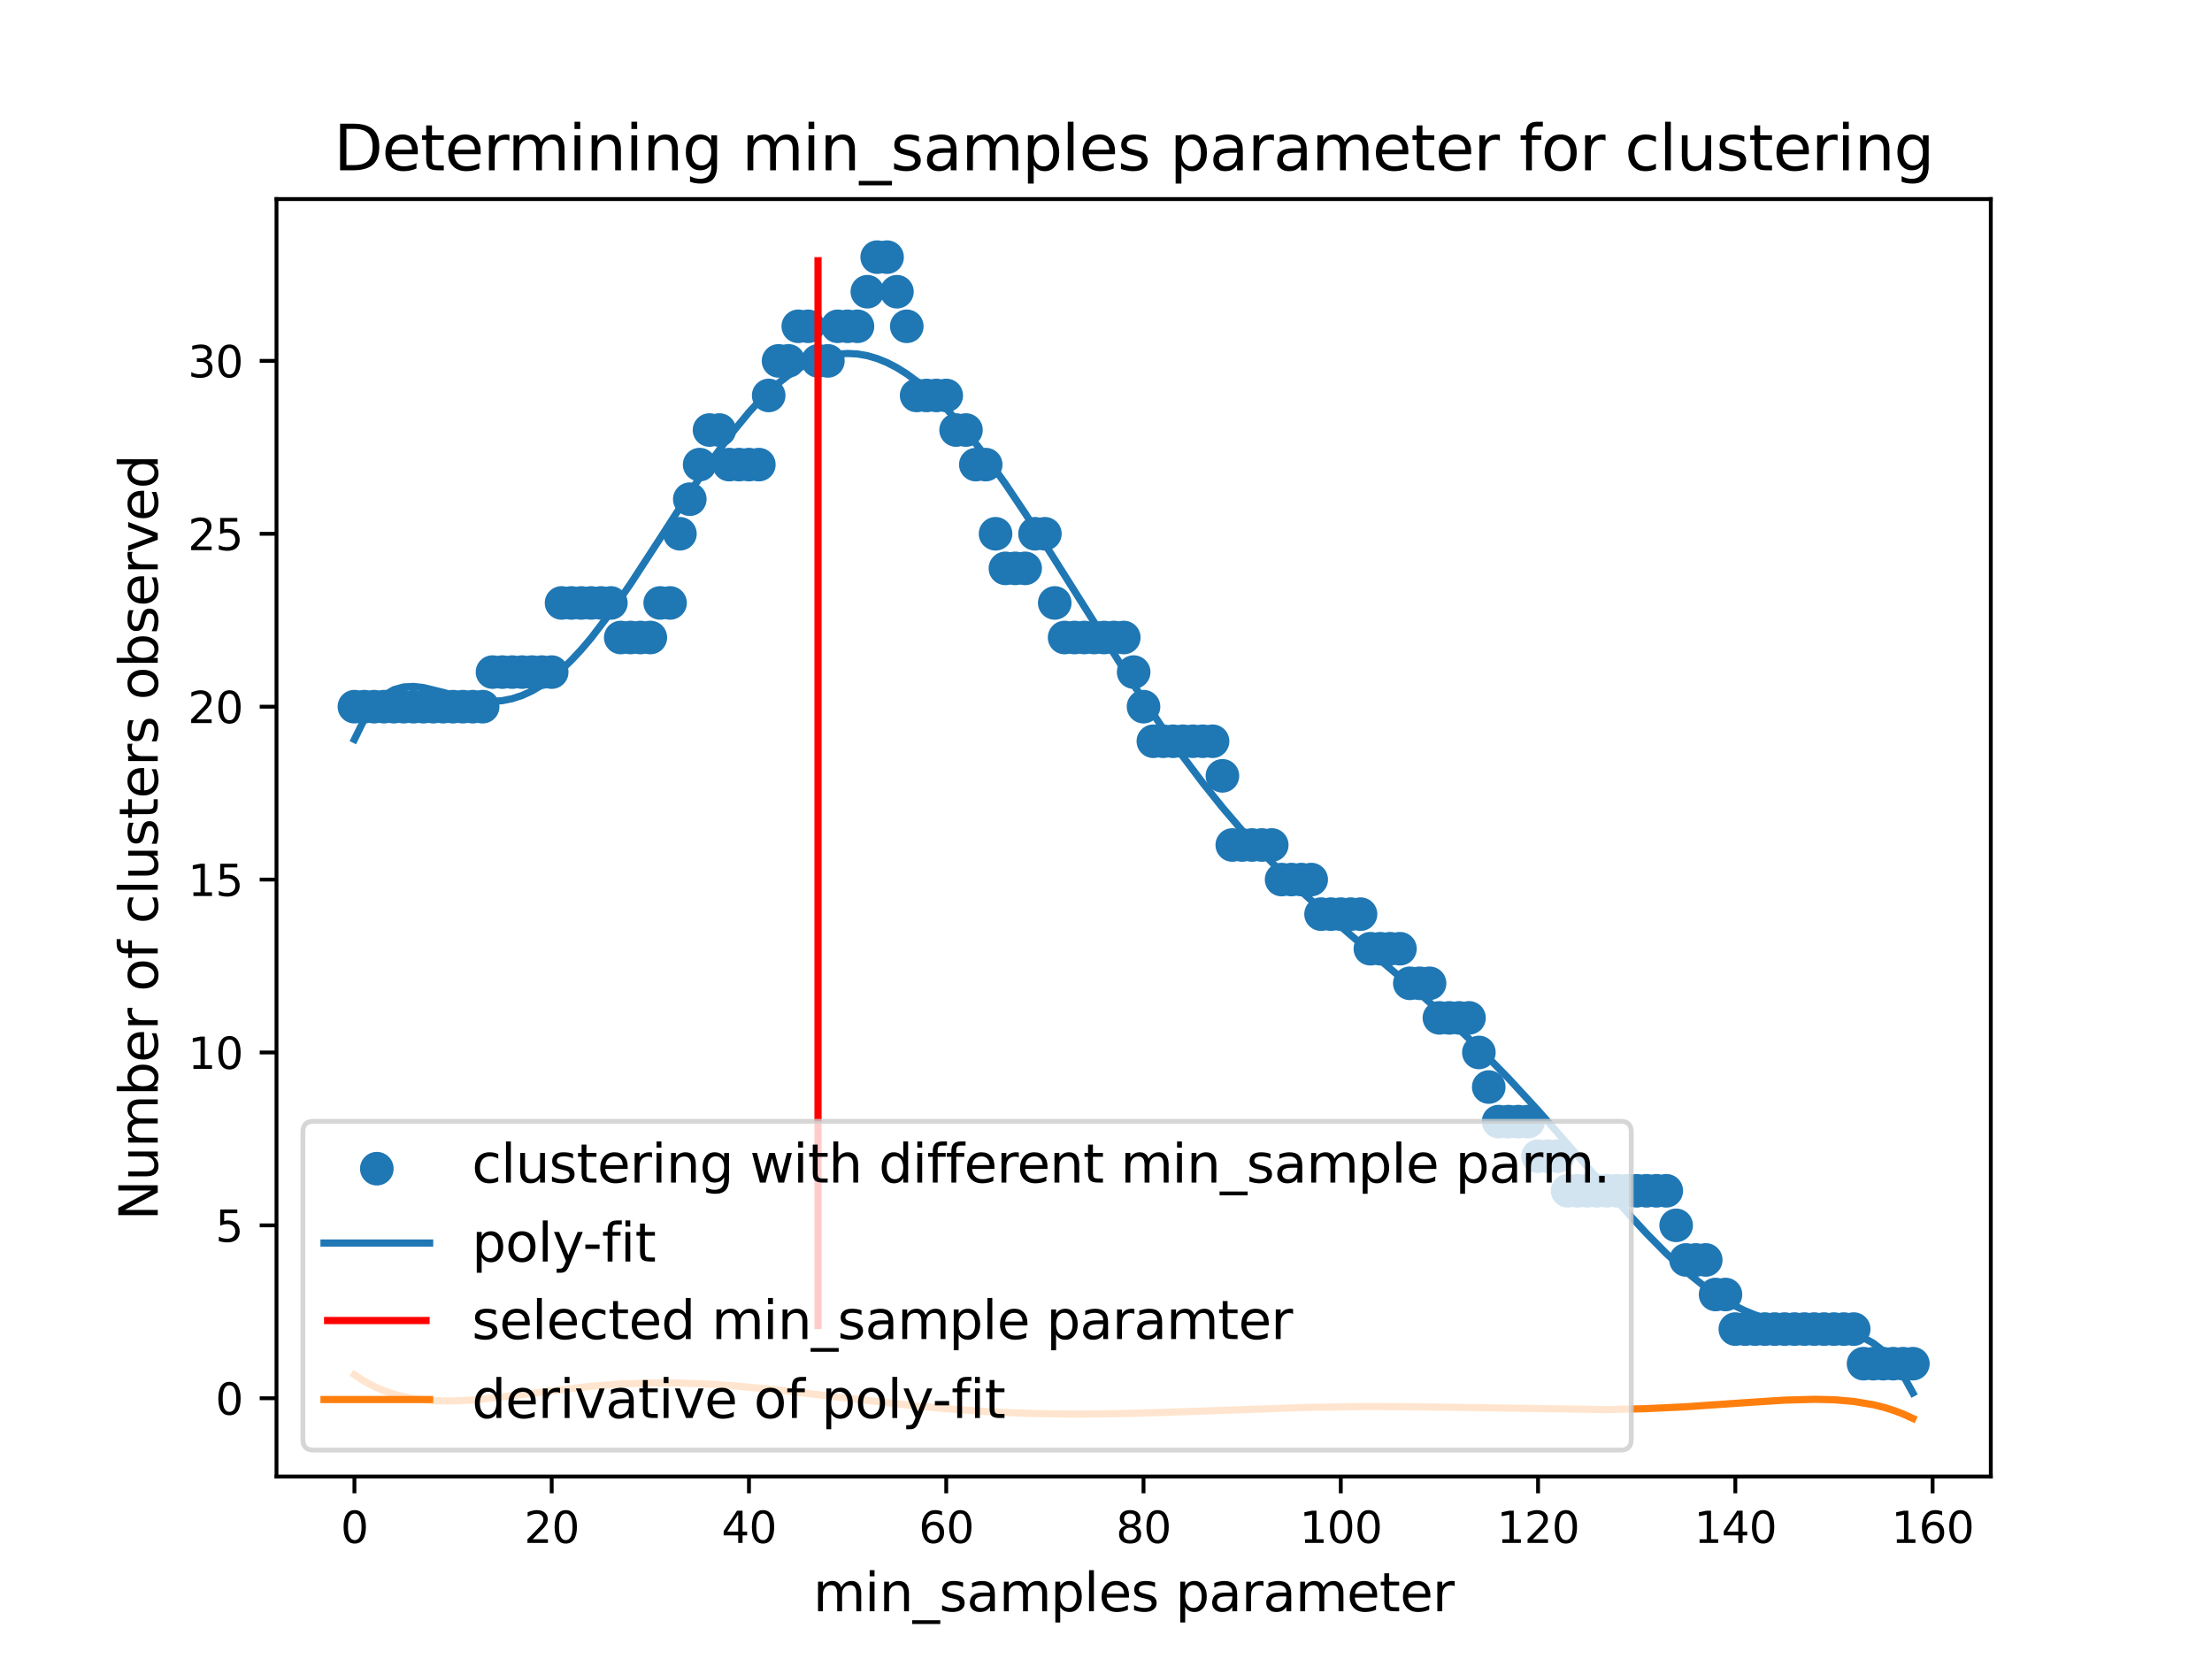 <?xml version="1.0" encoding="utf-8" standalone="no"?>
<!DOCTYPE svg PUBLIC "-//W3C//DTD SVG 1.1//EN"
  "http://www.w3.org/Graphics/SVG/1.1/DTD/svg11.dtd">
<svg xmlns:xlink="http://www.w3.org/1999/xlink" width="460.8pt" height="345.6pt" viewBox="0 0 460.8 345.6" xmlns="http://www.w3.org/2000/svg" version="1.1">
 <defs>
  <style type="text/css">*{stroke-linejoin: round; stroke-linecap: butt}</style>
 </defs>
 <g id="figure_1">
  <g id="patch_1">
   <path d="M 0 345.6 
L 460.8 345.6 
L 460.8 0 
L 0 0 
z
" style="fill: #ffffff"/>
  </g>
  <g id="axes_1">
   <g id="patch_2">
    <path d="M 57.6 307.584 
L 414.72 307.584 
L 414.72 41.472 
L 57.6 41.472 
z
" style="fill: #ffffff"/>
   </g>
   <g id="PathCollection_1">
    <defs>
     <path id="m3ab770775c" d="M 0 3 
C 0.796 3 1.559 2.684 2.121 2.121 
C 2.684 1.559 3 0.796 3 0 
C 3 -0.796 2.684 -1.559 2.121 -2.121 
C 1.559 -2.684 0.796 -3 0 -3 
C -0.796 -3 -1.559 -2.684 -2.121 -2.121 
C -2.684 -1.559 -3 -0.796 -3 0 
C -3 0.796 -2.684 1.559 -2.121 2.121 
C -1.559 2.684 -0.796 3 0 3 
z
" style="stroke: #1f77b4"/>
    </defs>
    <g clip-path="url(#p31ecf0d241)">
     <use xlink:href="#m3ab770775c" x="73.833" y="147.213" style="fill: #1f77b4; stroke: #1f77b4"/>
     <use xlink:href="#m3ab770775c" x="75.888" y="147.213" style="fill: #1f77b4; stroke: #1f77b4"/>
     <use xlink:href="#m3ab770775c" x="77.942" y="147.213" style="fill: #1f77b4; stroke: #1f77b4"/>
     <use xlink:href="#m3ab770775c" x="79.997" y="147.213" style="fill: #1f77b4; stroke: #1f77b4"/>
     <use xlink:href="#m3ab770775c" x="82.052" y="147.213" style="fill: #1f77b4; stroke: #1f77b4"/>
     <use xlink:href="#m3ab770775c" x="84.107" y="147.213" style="fill: #1f77b4; stroke: #1f77b4"/>
     <use xlink:href="#m3ab770775c" x="86.161" y="147.213" style="fill: #1f77b4; stroke: #1f77b4"/>
     <use xlink:href="#m3ab770775c" x="88.216" y="147.213" style="fill: #1f77b4; stroke: #1f77b4"/>
     <use xlink:href="#m3ab770775c" x="90.271" y="147.213" style="fill: #1f77b4; stroke: #1f77b4"/>
     <use xlink:href="#m3ab770775c" x="92.326" y="147.213" style="fill: #1f77b4; stroke: #1f77b4"/>
     <use xlink:href="#m3ab770775c" x="94.38" y="147.213" style="fill: #1f77b4; stroke: #1f77b4"/>
     <use xlink:href="#m3ab770775c" x="96.435" y="147.213" style="fill: #1f77b4; stroke: #1f77b4"/>
     <use xlink:href="#m3ab770775c" x="98.49" y="147.213" style="fill: #1f77b4; stroke: #1f77b4"/>
     <use xlink:href="#m3ab770775c" x="100.545" y="147.213" style="fill: #1f77b4; stroke: #1f77b4"/>
     <use xlink:href="#m3ab770775c" x="102.6" y="140.01" style="fill: #1f77b4; stroke: #1f77b4"/>
     <use xlink:href="#m3ab770775c" x="104.654" y="140.01" style="fill: #1f77b4; stroke: #1f77b4"/>
     <use xlink:href="#m3ab770775c" x="106.709" y="140.01" style="fill: #1f77b4; stroke: #1f77b4"/>
     <use xlink:href="#m3ab770775c" x="108.764" y="140.01" style="fill: #1f77b4; stroke: #1f77b4"/>
     <use xlink:href="#m3ab770775c" x="110.819" y="140.01" style="fill: #1f77b4; stroke: #1f77b4"/>
     <use xlink:href="#m3ab770775c" x="112.873" y="140.01" style="fill: #1f77b4; stroke: #1f77b4"/>
     <use xlink:href="#m3ab770775c" x="114.928" y="140.01" style="fill: #1f77b4; stroke: #1f77b4"/>
     <use xlink:href="#m3ab770775c" x="116.983" y="125.603" style="fill: #1f77b4; stroke: #1f77b4"/>
     <use xlink:href="#m3ab770775c" x="119.038" y="125.603" style="fill: #1f77b4; stroke: #1f77b4"/>
     <use xlink:href="#m3ab770775c" x="121.093" y="125.603" style="fill: #1f77b4; stroke: #1f77b4"/>
     <use xlink:href="#m3ab770775c" x="123.147" y="125.603" style="fill: #1f77b4; stroke: #1f77b4"/>
     <use xlink:href="#m3ab770775c" x="125.202" y="125.603" style="fill: #1f77b4; stroke: #1f77b4"/>
     <use xlink:href="#m3ab770775c" x="127.257" y="125.603" style="fill: #1f77b4; stroke: #1f77b4"/>
     <use xlink:href="#m3ab770775c" x="129.312" y="132.806" style="fill: #1f77b4; stroke: #1f77b4"/>
     <use xlink:href="#m3ab770775c" x="131.366" y="132.806" style="fill: #1f77b4; stroke: #1f77b4"/>
     <use xlink:href="#m3ab770775c" x="133.421" y="132.806" style="fill: #1f77b4; stroke: #1f77b4"/>
     <use xlink:href="#m3ab770775c" x="135.476" y="132.806" style="fill: #1f77b4; stroke: #1f77b4"/>
     <use xlink:href="#m3ab770775c" x="137.531" y="125.603" style="fill: #1f77b4; stroke: #1f77b4"/>
     <use xlink:href="#m3ab770775c" x="139.586" y="125.603" style="fill: #1f77b4; stroke: #1f77b4"/>
     <use xlink:href="#m3ab770775c" x="141.64" y="111.196" style="fill: #1f77b4; stroke: #1f77b4"/>
     <use xlink:href="#m3ab770775c" x="143.695" y="103.992" style="fill: #1f77b4; stroke: #1f77b4"/>
     <use xlink:href="#m3ab770775c" x="145.75" y="96.789" style="fill: #1f77b4; stroke: #1f77b4"/>
     <use xlink:href="#m3ab770775c" x="147.805" y="89.585" style="fill: #1f77b4; stroke: #1f77b4"/>
     <use xlink:href="#m3ab770775c" x="149.859" y="89.585" style="fill: #1f77b4; stroke: #1f77b4"/>
     <use xlink:href="#m3ab770775c" x="151.914" y="96.789" style="fill: #1f77b4; stroke: #1f77b4"/>
     <use xlink:href="#m3ab770775c" x="153.969" y="96.789" style="fill: #1f77b4; stroke: #1f77b4"/>
     <use xlink:href="#m3ab770775c" x="156.024" y="96.789" style="fill: #1f77b4; stroke: #1f77b4"/>
     <use xlink:href="#m3ab770775c" x="158.079" y="96.789" style="fill: #1f77b4; stroke: #1f77b4"/>
     <use xlink:href="#m3ab770775c" x="160.133" y="82.382" style="fill: #1f77b4; stroke: #1f77b4"/>
     <use xlink:href="#m3ab770775c" x="162.188" y="75.178" style="fill: #1f77b4; stroke: #1f77b4"/>
     <use xlink:href="#m3ab770775c" x="164.243" y="75.178" style="fill: #1f77b4; stroke: #1f77b4"/>
     <use xlink:href="#m3ab770775c" x="166.298" y="67.975" style="fill: #1f77b4; stroke: #1f77b4"/>
     <use xlink:href="#m3ab770775c" x="168.352" y="67.975" style="fill: #1f77b4; stroke: #1f77b4"/>
     <use xlink:href="#m3ab770775c" x="170.407" y="75.178" style="fill: #1f77b4; stroke: #1f77b4"/>
     <use xlink:href="#m3ab770775c" x="172.462" y="75.178" style="fill: #1f77b4; stroke: #1f77b4"/>
     <use xlink:href="#m3ab770775c" x="174.517" y="67.975" style="fill: #1f77b4; stroke: #1f77b4"/>
     <use xlink:href="#m3ab770775c" x="176.572" y="67.975" style="fill: #1f77b4; stroke: #1f77b4"/>
     <use xlink:href="#m3ab770775c" x="178.626" y="67.975" style="fill: #1f77b4; stroke: #1f77b4"/>
     <use xlink:href="#m3ab770775c" x="180.681" y="60.771" style="fill: #1f77b4; stroke: #1f77b4"/>
     <use xlink:href="#m3ab770775c" x="182.736" y="53.568" style="fill: #1f77b4; stroke: #1f77b4"/>
     <use xlink:href="#m3ab770775c" x="184.791" y="53.568" style="fill: #1f77b4; stroke: #1f77b4"/>
     <use xlink:href="#m3ab770775c" x="186.845" y="60.771" style="fill: #1f77b4; stroke: #1f77b4"/>
     <use xlink:href="#m3ab770775c" x="188.9" y="67.975" style="fill: #1f77b4; stroke: #1f77b4"/>
     <use xlink:href="#m3ab770775c" x="190.955" y="82.382" style="fill: #1f77b4; stroke: #1f77b4"/>
     <use xlink:href="#m3ab770775c" x="193.01" y="82.382" style="fill: #1f77b4; stroke: #1f77b4"/>
     <use xlink:href="#m3ab770775c" x="195.064" y="82.382" style="fill: #1f77b4; stroke: #1f77b4"/>
     <use xlink:href="#m3ab770775c" x="197.119" y="82.382" style="fill: #1f77b4; stroke: #1f77b4"/>
     <use xlink:href="#m3ab770775c" x="199.174" y="89.585" style="fill: #1f77b4; stroke: #1f77b4"/>
     <use xlink:href="#m3ab770775c" x="201.229" y="89.585" style="fill: #1f77b4; stroke: #1f77b4"/>
     <use xlink:href="#m3ab770775c" x="203.284" y="96.789" style="fill: #1f77b4; stroke: #1f77b4"/>
     <use xlink:href="#m3ab770775c" x="205.338" y="96.789" style="fill: #1f77b4; stroke: #1f77b4"/>
     <use xlink:href="#m3ab770775c" x="207.393" y="111.196" style="fill: #1f77b4; stroke: #1f77b4"/>
     <use xlink:href="#m3ab770775c" x="209.448" y="118.399" style="fill: #1f77b4; stroke: #1f77b4"/>
     <use xlink:href="#m3ab770775c" x="211.503" y="118.399" style="fill: #1f77b4; stroke: #1f77b4"/>
     <use xlink:href="#m3ab770775c" x="213.557" y="118.399" style="fill: #1f77b4; stroke: #1f77b4"/>
     <use xlink:href="#m3ab770775c" x="215.612" y="111.196" style="fill: #1f77b4; stroke: #1f77b4"/>
     <use xlink:href="#m3ab770775c" x="217.667" y="111.196" style="fill: #1f77b4; stroke: #1f77b4"/>
     <use xlink:href="#m3ab770775c" x="219.722" y="125.603" style="fill: #1f77b4; stroke: #1f77b4"/>
     <use xlink:href="#m3ab770775c" x="221.777" y="132.806" style="fill: #1f77b4; stroke: #1f77b4"/>
     <use xlink:href="#m3ab770775c" x="223.831" y="132.806" style="fill: #1f77b4; stroke: #1f77b4"/>
     <use xlink:href="#m3ab770775c" x="225.886" y="132.806" style="fill: #1f77b4; stroke: #1f77b4"/>
     <use xlink:href="#m3ab770775c" x="227.941" y="132.806" style="fill: #1f77b4; stroke: #1f77b4"/>
     <use xlink:href="#m3ab770775c" x="229.996" y="132.806" style="fill: #1f77b4; stroke: #1f77b4"/>
     <use xlink:href="#m3ab770775c" x="232.05" y="132.806" style="fill: #1f77b4; stroke: #1f77b4"/>
     <use xlink:href="#m3ab770775c" x="234.105" y="132.806" style="fill: #1f77b4; stroke: #1f77b4"/>
     <use xlink:href="#m3ab770775c" x="236.16" y="140.01" style="fill: #1f77b4; stroke: #1f77b4"/>
     <use xlink:href="#m3ab770775c" x="238.215" y="147.213" style="fill: #1f77b4; stroke: #1f77b4"/>
     <use xlink:href="#m3ab770775c" x="240.27" y="154.417" style="fill: #1f77b4; stroke: #1f77b4"/>
     <use xlink:href="#m3ab770775c" x="242.324" y="154.417" style="fill: #1f77b4; stroke: #1f77b4"/>
     <use xlink:href="#m3ab770775c" x="244.379" y="154.417" style="fill: #1f77b4; stroke: #1f77b4"/>
     <use xlink:href="#m3ab770775c" x="246.434" y="154.417" style="fill: #1f77b4; stroke: #1f77b4"/>
     <use xlink:href="#m3ab770775c" x="248.489" y="154.417" style="fill: #1f77b4; stroke: #1f77b4"/>
     <use xlink:href="#m3ab770775c" x="250.543" y="154.417" style="fill: #1f77b4; stroke: #1f77b4"/>
     <use xlink:href="#m3ab770775c" x="252.598" y="154.417" style="fill: #1f77b4; stroke: #1f77b4"/>
     <use xlink:href="#m3ab770775c" x="254.653" y="161.62" style="fill: #1f77b4; stroke: #1f77b4"/>
     <use xlink:href="#m3ab770775c" x="256.708" y="176.027" style="fill: #1f77b4; stroke: #1f77b4"/>
     <use xlink:href="#m3ab770775c" x="258.763" y="176.027" style="fill: #1f77b4; stroke: #1f77b4"/>
     <use xlink:href="#m3ab770775c" x="260.817" y="176.027" style="fill: #1f77b4; stroke: #1f77b4"/>
     <use xlink:href="#m3ab770775c" x="262.872" y="176.027" style="fill: #1f77b4; stroke: #1f77b4"/>
     <use xlink:href="#m3ab770775c" x="264.927" y="176.027" style="fill: #1f77b4; stroke: #1f77b4"/>
     <use xlink:href="#m3ab770775c" x="266.982" y="183.23" style="fill: #1f77b4; stroke: #1f77b4"/>
     <use xlink:href="#m3ab770775c" x="269.036" y="183.23" style="fill: #1f77b4; stroke: #1f77b4"/>
     <use xlink:href="#m3ab770775c" x="271.091" y="183.23" style="fill: #1f77b4; stroke: #1f77b4"/>
     <use xlink:href="#m3ab770775c" x="273.146" y="183.23" style="fill: #1f77b4; stroke: #1f77b4"/>
     <use xlink:href="#m3ab770775c" x="275.201" y="190.434" style="fill: #1f77b4; stroke: #1f77b4"/>
     <use xlink:href="#m3ab770775c" x="277.256" y="190.434" style="fill: #1f77b4; stroke: #1f77b4"/>
     <use xlink:href="#m3ab770775c" x="279.31" y="190.434" style="fill: #1f77b4; stroke: #1f77b4"/>
     <use xlink:href="#m3ab770775c" x="281.365" y="190.434" style="fill: #1f77b4; stroke: #1f77b4"/>
     <use xlink:href="#m3ab770775c" x="283.42" y="190.434" style="fill: #1f77b4; stroke: #1f77b4"/>
     <use xlink:href="#m3ab770775c" x="285.475" y="197.637" style="fill: #1f77b4; stroke: #1f77b4"/>
     <use xlink:href="#m3ab770775c" x="287.529" y="197.637" style="fill: #1f77b4; stroke: #1f77b4"/>
     <use xlink:href="#m3ab770775c" x="289.584" y="197.637" style="fill: #1f77b4; stroke: #1f77b4"/>
     <use xlink:href="#m3ab770775c" x="291.639" y="197.637" style="fill: #1f77b4; stroke: #1f77b4"/>
     <use xlink:href="#m3ab770775c" x="293.694" y="204.841" style="fill: #1f77b4; stroke: #1f77b4"/>
     <use xlink:href="#m3ab770775c" x="295.748" y="204.841" style="fill: #1f77b4; stroke: #1f77b4"/>
     <use xlink:href="#m3ab770775c" x="297.803" y="204.841" style="fill: #1f77b4; stroke: #1f77b4"/>
     <use xlink:href="#m3ab770775c" x="299.858" y="212.044" style="fill: #1f77b4; stroke: #1f77b4"/>
     <use xlink:href="#m3ab770775c" x="301.913" y="212.044" style="fill: #1f77b4; stroke: #1f77b4"/>
     <use xlink:href="#m3ab770775c" x="303.968" y="212.044" style="fill: #1f77b4; stroke: #1f77b4"/>
     <use xlink:href="#m3ab770775c" x="306.022" y="212.044" style="fill: #1f77b4; stroke: #1f77b4"/>
     <use xlink:href="#m3ab770775c" x="308.077" y="219.248" style="fill: #1f77b4; stroke: #1f77b4"/>
     <use xlink:href="#m3ab770775c" x="310.132" y="226.451" style="fill: #1f77b4; stroke: #1f77b4"/>
     <use xlink:href="#m3ab770775c" x="312.187" y="233.655" style="fill: #1f77b4; stroke: #1f77b4"/>
     <use xlink:href="#m3ab770775c" x="314.241" y="233.655" style="fill: #1f77b4; stroke: #1f77b4"/>
     <use xlink:href="#m3ab770775c" x="316.296" y="233.655" style="fill: #1f77b4; stroke: #1f77b4"/>
     <use xlink:href="#m3ab770775c" x="318.351" y="233.655" style="fill: #1f77b4; stroke: #1f77b4"/>
     <use xlink:href="#m3ab770775c" x="320.406" y="240.858" style="fill: #1f77b4; stroke: #1f77b4"/>
     <use xlink:href="#m3ab770775c" x="322.461" y="240.858" style="fill: #1f77b4; stroke: #1f77b4"/>
     <use xlink:href="#m3ab770775c" x="324.515" y="240.858" style="fill: #1f77b4; stroke: #1f77b4"/>
     <use xlink:href="#m3ab770775c" x="326.57" y="248.062" style="fill: #1f77b4; stroke: #1f77b4"/>
     <use xlink:href="#m3ab770775c" x="328.625" y="248.062" style="fill: #1f77b4; stroke: #1f77b4"/>
     <use xlink:href="#m3ab770775c" x="330.68" y="248.062" style="fill: #1f77b4; stroke: #1f77b4"/>
     <use xlink:href="#m3ab770775c" x="332.734" y="248.062" style="fill: #1f77b4; stroke: #1f77b4"/>
     <use xlink:href="#m3ab770775c" x="334.789" y="248.062" style="fill: #1f77b4; stroke: #1f77b4"/>
     <use xlink:href="#m3ab770775c" x="336.844" y="248.062" style="fill: #1f77b4; stroke: #1f77b4"/>
     <use xlink:href="#m3ab770775c" x="338.899" y="248.062" style="fill: #1f77b4; stroke: #1f77b4"/>
     <use xlink:href="#m3ab770775c" x="340.954" y="248.062" style="fill: #1f77b4; stroke: #1f77b4"/>
     <use xlink:href="#m3ab770775c" x="343.008" y="248.062" style="fill: #1f77b4; stroke: #1f77b4"/>
     <use xlink:href="#m3ab770775c" x="345.063" y="248.062" style="fill: #1f77b4; stroke: #1f77b4"/>
     <use xlink:href="#m3ab770775c" x="347.118" y="248.062" style="fill: #1f77b4; stroke: #1f77b4"/>
     <use xlink:href="#m3ab770775c" x="349.173" y="255.265" style="fill: #1f77b4; stroke: #1f77b4"/>
     <use xlink:href="#m3ab770775c" x="351.227" y="262.469" style="fill: #1f77b4; stroke: #1f77b4"/>
     <use xlink:href="#m3ab770775c" x="353.282" y="262.469" style="fill: #1f77b4; stroke: #1f77b4"/>
     <use xlink:href="#m3ab770775c" x="355.337" y="262.469" style="fill: #1f77b4; stroke: #1f77b4"/>
     <use xlink:href="#m3ab770775c" x="357.392" y="269.672" style="fill: #1f77b4; stroke: #1f77b4"/>
     <use xlink:href="#m3ab770775c" x="359.447" y="269.672" style="fill: #1f77b4; stroke: #1f77b4"/>
     <use xlink:href="#m3ab770775c" x="361.501" y="276.875" style="fill: #1f77b4; stroke: #1f77b4"/>
     <use xlink:href="#m3ab770775c" x="363.556" y="276.875" style="fill: #1f77b4; stroke: #1f77b4"/>
     <use xlink:href="#m3ab770775c" x="365.611" y="276.875" style="fill: #1f77b4; stroke: #1f77b4"/>
     <use xlink:href="#m3ab770775c" x="367.666" y="276.875" style="fill: #1f77b4; stroke: #1f77b4"/>
     <use xlink:href="#m3ab770775c" x="369.72" y="276.875" style="fill: #1f77b4; stroke: #1f77b4"/>
     <use xlink:href="#m3ab770775c" x="371.775" y="276.875" style="fill: #1f77b4; stroke: #1f77b4"/>
     <use xlink:href="#m3ab770775c" x="373.83" y="276.875" style="fill: #1f77b4; stroke: #1f77b4"/>
     <use xlink:href="#m3ab770775c" x="375.885" y="276.875" style="fill: #1f77b4; stroke: #1f77b4"/>
     <use xlink:href="#m3ab770775c" x="377.94" y="276.875" style="fill: #1f77b4; stroke: #1f77b4"/>
     <use xlink:href="#m3ab770775c" x="379.994" y="276.875" style="fill: #1f77b4; stroke: #1f77b4"/>
     <use xlink:href="#m3ab770775c" x="382.049" y="276.875" style="fill: #1f77b4; stroke: #1f77b4"/>
     <use xlink:href="#m3ab770775c" x="384.104" y="276.875" style="fill: #1f77b4; stroke: #1f77b4"/>
     <use xlink:href="#m3ab770775c" x="386.159" y="276.875" style="fill: #1f77b4; stroke: #1f77b4"/>
     <use xlink:href="#m3ab770775c" x="388.213" y="284.079" style="fill: #1f77b4; stroke: #1f77b4"/>
     <use xlink:href="#m3ab770775c" x="390.268" y="284.079" style="fill: #1f77b4; stroke: #1f77b4"/>
     <use xlink:href="#m3ab770775c" x="392.323" y="284.079" style="fill: #1f77b4; stroke: #1f77b4"/>
     <use xlink:href="#m3ab770775c" x="394.378" y="284.079" style="fill: #1f77b4; stroke: #1f77b4"/>
     <use xlink:href="#m3ab770775c" x="396.432" y="284.079" style="fill: #1f77b4; stroke: #1f77b4"/>
     <use xlink:href="#m3ab770775c" x="398.487" y="284.079" style="fill: #1f77b4; stroke: #1f77b4"/>
    </g>
   </g>
   <g id="matplotlib.axis_1">
    <g id="xtick_1">
     <g id="line2d_1">
      <defs>
       <path id="m711e2a5712" d="M 0 0 
L 0 3.5 
" style="stroke: #000000; stroke-width: 0.8"/>
      </defs>
      <g>
       <use xlink:href="#m711e2a5712" x="73.833" y="307.584" style="stroke: #000000; stroke-width: 0.8"/>
      </g>
     </g>
     <g id="text_1">
      <!-- 0 -->
      <g transform="translate(70.97 321.423)scale(0.09 -0.09)">
       <defs>
        <path id="DejaVuSans-30" d="M 2034 4250 
Q 1547 4250 1301 3770 
Q 1056 3291 1056 2328 
Q 1056 1369 1301 889 
Q 1547 409 2034 409 
Q 2525 409 2770 889 
Q 3016 1369 3016 2328 
Q 3016 3291 2770 3770 
Q 2525 4250 2034 4250 
z
M 2034 4750 
Q 2819 4750 3233 4129 
Q 3647 3509 3647 2328 
Q 3647 1150 3233 529 
Q 2819 -91 2034 -91 
Q 1250 -91 836 529 
Q 422 1150 422 2328 
Q 422 3509 836 4129 
Q 1250 4750 2034 4750 
z
" transform="scale(0.016)"/>
       </defs>
       <use xlink:href="#DejaVuSans-30"/>
      </g>
     </g>
    </g>
    <g id="xtick_2">
     <g id="line2d_2">
      <g>
       <use xlink:href="#m711e2a5712" x="114.928" y="307.584" style="stroke: #000000; stroke-width: 0.8"/>
      </g>
     </g>
     <g id="text_2">
      <!-- 20 -->
      <g transform="translate(109.202 321.423)scale(0.09 -0.09)">
       <defs>
        <path id="DejaVuSans-32" d="M 1228 531 
L 3431 531 
L 3431 0 
L 469 0 
L 469 531 
Q 828 903 1448 1529 
Q 2069 2156 2228 2338 
Q 2531 2678 2651 2914 
Q 2772 3150 2772 3378 
Q 2772 3750 2511 3984 
Q 2250 4219 1831 4219 
Q 1534 4219 1204 4116 
Q 875 4013 500 3803 
L 500 4441 
Q 881 4594 1212 4672 
Q 1544 4750 1819 4750 
Q 2544 4750 2975 4387 
Q 3406 4025 3406 3419 
Q 3406 3131 3298 2873 
Q 3191 2616 2906 2266 
Q 2828 2175 2409 1742 
Q 1991 1309 1228 531 
z
" transform="scale(0.016)"/>
       </defs>
       <use xlink:href="#DejaVuSans-32"/>
       <use xlink:href="#DejaVuSans-30" x="63.623"/>
      </g>
     </g>
    </g>
    <g id="xtick_3">
     <g id="line2d_3">
      <g>
       <use xlink:href="#m711e2a5712" x="156.024" y="307.584" style="stroke: #000000; stroke-width: 0.8"/>
      </g>
     </g>
     <g id="text_3">
      <!-- 40 -->
      <g transform="translate(150.298 321.423)scale(0.09 -0.09)">
       <defs>
        <path id="DejaVuSans-34" d="M 2419 4116 
L 825 1625 
L 2419 1625 
L 2419 4116 
z
M 2253 4666 
L 3047 4666 
L 3047 1625 
L 3713 1625 
L 3713 1100 
L 3047 1100 
L 3047 0 
L 2419 0 
L 2419 1100 
L 313 1100 
L 313 1709 
L 2253 4666 
z
" transform="scale(0.016)"/>
       </defs>
       <use xlink:href="#DejaVuSans-34"/>
       <use xlink:href="#DejaVuSans-30" x="63.623"/>
      </g>
     </g>
    </g>
    <g id="xtick_4">
     <g id="line2d_4">
      <g>
       <use xlink:href="#m711e2a5712" x="197.119" y="307.584" style="stroke: #000000; stroke-width: 0.8"/>
      </g>
     </g>
     <g id="text_4">
      <!-- 60 -->
      <g transform="translate(191.393 321.423)scale(0.09 -0.09)">
       <defs>
        <path id="DejaVuSans-36" d="M 2113 2584 
Q 1688 2584 1439 2293 
Q 1191 2003 1191 1497 
Q 1191 994 1439 701 
Q 1688 409 2113 409 
Q 2538 409 2786 701 
Q 3034 994 3034 1497 
Q 3034 2003 2786 2293 
Q 2538 2584 2113 2584 
z
M 3366 4563 
L 3366 3988 
Q 3128 4100 2886 4159 
Q 2644 4219 2406 4219 
Q 1781 4219 1451 3797 
Q 1122 3375 1075 2522 
Q 1259 2794 1537 2939 
Q 1816 3084 2150 3084 
Q 2853 3084 3261 2657 
Q 3669 2231 3669 1497 
Q 3669 778 3244 343 
Q 2819 -91 2113 -91 
Q 1303 -91 875 529 
Q 447 1150 447 2328 
Q 447 3434 972 4092 
Q 1497 4750 2381 4750 
Q 2619 4750 2861 4703 
Q 3103 4656 3366 4563 
z
" transform="scale(0.016)"/>
       </defs>
       <use xlink:href="#DejaVuSans-36"/>
       <use xlink:href="#DejaVuSans-30" x="63.623"/>
      </g>
     </g>
    </g>
    <g id="xtick_5">
     <g id="line2d_5">
      <g>
       <use xlink:href="#m711e2a5712" x="238.215" y="307.584" style="stroke: #000000; stroke-width: 0.8"/>
      </g>
     </g>
     <g id="text_5">
      <!-- 80 -->
      <g transform="translate(232.489 321.423)scale(0.09 -0.09)">
       <defs>
        <path id="DejaVuSans-38" d="M 2034 2216 
Q 1584 2216 1326 1975 
Q 1069 1734 1069 1313 
Q 1069 891 1326 650 
Q 1584 409 2034 409 
Q 2484 409 2743 651 
Q 3003 894 3003 1313 
Q 3003 1734 2745 1975 
Q 2488 2216 2034 2216 
z
M 1403 2484 
Q 997 2584 770 2862 
Q 544 3141 544 3541 
Q 544 4100 942 4425 
Q 1341 4750 2034 4750 
Q 2731 4750 3128 4425 
Q 3525 4100 3525 3541 
Q 3525 3141 3298 2862 
Q 3072 2584 2669 2484 
Q 3125 2378 3379 2068 
Q 3634 1759 3634 1313 
Q 3634 634 3220 271 
Q 2806 -91 2034 -91 
Q 1263 -91 848 271 
Q 434 634 434 1313 
Q 434 1759 690 2068 
Q 947 2378 1403 2484 
z
M 1172 3481 
Q 1172 3119 1398 2916 
Q 1625 2713 2034 2713 
Q 2441 2713 2670 2916 
Q 2900 3119 2900 3481 
Q 2900 3844 2670 4047 
Q 2441 4250 2034 4250 
Q 1625 4250 1398 4047 
Q 1172 3844 1172 3481 
z
" transform="scale(0.016)"/>
       </defs>
       <use xlink:href="#DejaVuSans-38"/>
       <use xlink:href="#DejaVuSans-30" x="63.623"/>
      </g>
     </g>
    </g>
    <g id="xtick_6">
     <g id="line2d_6">
      <g>
       <use xlink:href="#m711e2a5712" x="279.31" y="307.584" style="stroke: #000000; stroke-width: 0.8"/>
      </g>
     </g>
     <g id="text_6">
      <!-- 100 -->
      <g transform="translate(270.721 321.423)scale(0.09 -0.09)">
       <defs>
        <path id="DejaVuSans-31" d="M 794 531 
L 1825 531 
L 1825 4091 
L 703 3866 
L 703 4441 
L 1819 4666 
L 2450 4666 
L 2450 531 
L 3481 531 
L 3481 0 
L 794 0 
L 794 531 
z
" transform="scale(0.016)"/>
       </defs>
       <use xlink:href="#DejaVuSans-31"/>
       <use xlink:href="#DejaVuSans-30" x="63.623"/>
       <use xlink:href="#DejaVuSans-30" x="127.246"/>
      </g>
     </g>
    </g>
    <g id="xtick_7">
     <g id="line2d_7">
      <g>
       <use xlink:href="#m711e2a5712" x="320.406" y="307.584" style="stroke: #000000; stroke-width: 0.8"/>
      </g>
     </g>
     <g id="text_7">
      <!-- 120 -->
      <g transform="translate(311.816 321.423)scale(0.09 -0.09)">
       <use xlink:href="#DejaVuSans-31"/>
       <use xlink:href="#DejaVuSans-32" x="63.623"/>
       <use xlink:href="#DejaVuSans-30" x="127.246"/>
      </g>
     </g>
    </g>
    <g id="xtick_8">
     <g id="line2d_8">
      <g>
       <use xlink:href="#m711e2a5712" x="361.501" y="307.584" style="stroke: #000000; stroke-width: 0.8"/>
      </g>
     </g>
     <g id="text_8">
      <!-- 140 -->
      <g transform="translate(352.912 321.423)scale(0.09 -0.09)">
       <use xlink:href="#DejaVuSans-31"/>
       <use xlink:href="#DejaVuSans-34" x="63.623"/>
       <use xlink:href="#DejaVuSans-30" x="127.246"/>
      </g>
     </g>
    </g>
    <g id="xtick_9">
     <g id="line2d_9">
      <g>
       <use xlink:href="#m711e2a5712" x="402.597" y="307.584" style="stroke: #000000; stroke-width: 0.8"/>
      </g>
     </g>
     <g id="text_9">
      <!-- 160 -->
      <g transform="translate(394.007 321.423)scale(0.09 -0.09)">
       <use xlink:href="#DejaVuSans-31"/>
       <use xlink:href="#DejaVuSans-36" x="63.623"/>
       <use xlink:href="#DejaVuSans-30" x="127.246"/>
      </g>
     </g>
    </g>
    <g id="text_10">
     <!-- min_samples parameter -->
     <g transform="translate(169.393 335.653)scale(0.11 -0.11)">
      <defs>
       <path id="DejaVuSans-6d" d="M 3328 2828 
Q 3544 3216 3844 3400 
Q 4144 3584 4550 3584 
Q 5097 3584 5394 3201 
Q 5691 2819 5691 2113 
L 5691 0 
L 5113 0 
L 5113 2094 
Q 5113 2597 4934 2840 
Q 4756 3084 4391 3084 
Q 3944 3084 3684 2787 
Q 3425 2491 3425 1978 
L 3425 0 
L 2847 0 
L 2847 2094 
Q 2847 2600 2669 2842 
Q 2491 3084 2119 3084 
Q 1678 3084 1418 2786 
Q 1159 2488 1159 1978 
L 1159 0 
L 581 0 
L 581 3500 
L 1159 3500 
L 1159 2956 
Q 1356 3278 1631 3431 
Q 1906 3584 2284 3584 
Q 2666 3584 2933 3390 
Q 3200 3197 3328 2828 
z
" transform="scale(0.016)"/>
       <path id="DejaVuSans-69" d="M 603 3500 
L 1178 3500 
L 1178 0 
L 603 0 
L 603 3500 
z
M 603 4863 
L 1178 4863 
L 1178 4134 
L 603 4134 
L 603 4863 
z
" transform="scale(0.016)"/>
       <path id="DejaVuSans-6e" d="M 3513 2113 
L 3513 0 
L 2938 0 
L 2938 2094 
Q 2938 2591 2744 2837 
Q 2550 3084 2163 3084 
Q 1697 3084 1428 2787 
Q 1159 2491 1159 1978 
L 1159 0 
L 581 0 
L 581 3500 
L 1159 3500 
L 1159 2956 
Q 1366 3272 1645 3428 
Q 1925 3584 2291 3584 
Q 2894 3584 3203 3211 
Q 3513 2838 3513 2113 
z
" transform="scale(0.016)"/>
       <path id="DejaVuSans-5f" d="M 3263 -1063 
L 3263 -1509 
L -63 -1509 
L -63 -1063 
L 3263 -1063 
z
" transform="scale(0.016)"/>
       <path id="DejaVuSans-73" d="M 2834 3397 
L 2834 2853 
Q 2591 2978 2328 3040 
Q 2066 3103 1784 3103 
Q 1356 3103 1142 2972 
Q 928 2841 928 2578 
Q 928 2378 1081 2264 
Q 1234 2150 1697 2047 
L 1894 2003 
Q 2506 1872 2764 1633 
Q 3022 1394 3022 966 
Q 3022 478 2636 193 
Q 2250 -91 1575 -91 
Q 1294 -91 989 -36 
Q 684 19 347 128 
L 347 722 
Q 666 556 975 473 
Q 1284 391 1588 391 
Q 1994 391 2212 530 
Q 2431 669 2431 922 
Q 2431 1156 2273 1281 
Q 2116 1406 1581 1522 
L 1381 1569 
Q 847 1681 609 1914 
Q 372 2147 372 2553 
Q 372 3047 722 3315 
Q 1072 3584 1716 3584 
Q 2034 3584 2315 3537 
Q 2597 3491 2834 3397 
z
" transform="scale(0.016)"/>
       <path id="DejaVuSans-61" d="M 2194 1759 
Q 1497 1759 1228 1600 
Q 959 1441 959 1056 
Q 959 750 1161 570 
Q 1363 391 1709 391 
Q 2188 391 2477 730 
Q 2766 1069 2766 1631 
L 2766 1759 
L 2194 1759 
z
M 3341 1997 
L 3341 0 
L 2766 0 
L 2766 531 
Q 2569 213 2275 61 
Q 1981 -91 1556 -91 
Q 1019 -91 701 211 
Q 384 513 384 1019 
Q 384 1609 779 1909 
Q 1175 2209 1959 2209 
L 2766 2209 
L 2766 2266 
Q 2766 2663 2505 2880 
Q 2244 3097 1772 3097 
Q 1472 3097 1187 3025 
Q 903 2953 641 2809 
L 641 3341 
Q 956 3463 1253 3523 
Q 1550 3584 1831 3584 
Q 2591 3584 2966 3190 
Q 3341 2797 3341 1997 
z
" transform="scale(0.016)"/>
       <path id="DejaVuSans-70" d="M 1159 525 
L 1159 -1331 
L 581 -1331 
L 581 3500 
L 1159 3500 
L 1159 2969 
Q 1341 3281 1617 3432 
Q 1894 3584 2278 3584 
Q 2916 3584 3314 3078 
Q 3713 2572 3713 1747 
Q 3713 922 3314 415 
Q 2916 -91 2278 -91 
Q 1894 -91 1617 61 
Q 1341 213 1159 525 
z
M 3116 1747 
Q 3116 2381 2855 2742 
Q 2594 3103 2138 3103 
Q 1681 3103 1420 2742 
Q 1159 2381 1159 1747 
Q 1159 1113 1420 752 
Q 1681 391 2138 391 
Q 2594 391 2855 752 
Q 3116 1113 3116 1747 
z
" transform="scale(0.016)"/>
       <path id="DejaVuSans-6c" d="M 603 4863 
L 1178 4863 
L 1178 0 
L 603 0 
L 603 4863 
z
" transform="scale(0.016)"/>
       <path id="DejaVuSans-65" d="M 3597 1894 
L 3597 1613 
L 953 1613 
Q 991 1019 1311 708 
Q 1631 397 2203 397 
Q 2534 397 2845 478 
Q 3156 559 3463 722 
L 3463 178 
Q 3153 47 2828 -22 
Q 2503 -91 2169 -91 
Q 1331 -91 842 396 
Q 353 884 353 1716 
Q 353 2575 817 3079 
Q 1281 3584 2069 3584 
Q 2775 3584 3186 3129 
Q 3597 2675 3597 1894 
z
M 3022 2063 
Q 3016 2534 2758 2815 
Q 2500 3097 2075 3097 
Q 1594 3097 1305 2825 
Q 1016 2553 972 2059 
L 3022 2063 
z
" transform="scale(0.016)"/>
       <path id="DejaVuSans-20" transform="scale(0.016)"/>
       <path id="DejaVuSans-72" d="M 2631 2963 
Q 2534 3019 2420 3045 
Q 2306 3072 2169 3072 
Q 1681 3072 1420 2755 
Q 1159 2438 1159 1844 
L 1159 0 
L 581 0 
L 581 3500 
L 1159 3500 
L 1159 2956 
Q 1341 3275 1631 3429 
Q 1922 3584 2338 3584 
Q 2397 3584 2469 3576 
Q 2541 3569 2628 3553 
L 2631 2963 
z
" transform="scale(0.016)"/>
       <path id="DejaVuSans-74" d="M 1172 4494 
L 1172 3500 
L 2356 3500 
L 2356 3053 
L 1172 3053 
L 1172 1153 
Q 1172 725 1289 603 
Q 1406 481 1766 481 
L 2356 481 
L 2356 0 
L 1766 0 
Q 1100 0 847 248 
Q 594 497 594 1153 
L 594 3053 
L 172 3053 
L 172 3500 
L 594 3500 
L 594 4494 
L 1172 4494 
z
" transform="scale(0.016)"/>
      </defs>
      <use xlink:href="#DejaVuSans-6d"/>
      <use xlink:href="#DejaVuSans-69" x="97.412"/>
      <use xlink:href="#DejaVuSans-6e" x="125.195"/>
      <use xlink:href="#DejaVuSans-5f" x="188.574"/>
      <use xlink:href="#DejaVuSans-73" x="238.574"/>
      <use xlink:href="#DejaVuSans-61" x="290.674"/>
      <use xlink:href="#DejaVuSans-6d" x="351.953"/>
      <use xlink:href="#DejaVuSans-70" x="449.365"/>
      <use xlink:href="#DejaVuSans-6c" x="512.842"/>
      <use xlink:href="#DejaVuSans-65" x="540.625"/>
      <use xlink:href="#DejaVuSans-73" x="602.148"/>
      <use xlink:href="#DejaVuSans-20" x="654.248"/>
      <use xlink:href="#DejaVuSans-70" x="686.035"/>
      <use xlink:href="#DejaVuSans-61" x="749.512"/>
      <use xlink:href="#DejaVuSans-72" x="810.791"/>
      <use xlink:href="#DejaVuSans-61" x="851.904"/>
      <use xlink:href="#DejaVuSans-6d" x="913.184"/>
      <use xlink:href="#DejaVuSans-65" x="1010.596"/>
      <use xlink:href="#DejaVuSans-74" x="1072.119"/>
      <use xlink:href="#DejaVuSans-65" x="1111.328"/>
      <use xlink:href="#DejaVuSans-72" x="1172.852"/>
     </g>
    </g>
   </g>
   <g id="matplotlib.axis_2">
    <g id="ytick_1">
     <g id="line2d_10">
      <defs>
       <path id="m8121003505" d="M 0 0 
L -3.5 0 
" style="stroke: #000000; stroke-width: 0.8"/>
      </defs>
      <g>
       <use xlink:href="#m8121003505" x="57.6" y="291.282" style="stroke: #000000; stroke-width: 0.8"/>
      </g>
     </g>
     <g id="text_11">
      <!-- 0 -->
      <g transform="translate(44.874 294.702)scale(0.09 -0.09)">
       <use xlink:href="#DejaVuSans-30"/>
      </g>
     </g>
    </g>
    <g id="ytick_2">
     <g id="line2d_11">
      <g>
       <use xlink:href="#m8121003505" x="57.6" y="255.265" style="stroke: #000000; stroke-width: 0.8"/>
      </g>
     </g>
     <g id="text_12">
      <!-- 5 -->
      <g transform="translate(44.874 258.684)scale(0.09 -0.09)">
       <defs>
        <path id="DejaVuSans-35" d="M 691 4666 
L 3169 4666 
L 3169 4134 
L 1269 4134 
L 1269 2991 
Q 1406 3038 1543 3061 
Q 1681 3084 1819 3084 
Q 2600 3084 3056 2656 
Q 3513 2228 3513 1497 
Q 3513 744 3044 326 
Q 2575 -91 1722 -91 
Q 1428 -91 1123 -41 
Q 819 9 494 109 
L 494 744 
Q 775 591 1075 516 
Q 1375 441 1709 441 
Q 2250 441 2565 725 
Q 2881 1009 2881 1497 
Q 2881 1984 2565 2268 
Q 2250 2553 1709 2553 
Q 1456 2553 1204 2497 
Q 953 2441 691 2322 
L 691 4666 
z
" transform="scale(0.016)"/>
       </defs>
       <use xlink:href="#DejaVuSans-35"/>
      </g>
     </g>
    </g>
    <g id="ytick_3">
     <g id="line2d_12">
      <g>
       <use xlink:href="#m8121003505" x="57.6" y="219.248" style="stroke: #000000; stroke-width: 0.8"/>
      </g>
     </g>
     <g id="text_13">
      <!-- 10 -->
      <g transform="translate(39.148 222.667)scale(0.09 -0.09)">
       <use xlink:href="#DejaVuSans-31"/>
       <use xlink:href="#DejaVuSans-30" x="63.623"/>
      </g>
     </g>
    </g>
    <g id="ytick_4">
     <g id="line2d_13">
      <g>
       <use xlink:href="#m8121003505" x="57.6" y="183.23" style="stroke: #000000; stroke-width: 0.8"/>
      </g>
     </g>
     <g id="text_14">
      <!-- 15 -->
      <g transform="translate(39.148 186.65)scale(0.09 -0.09)">
       <use xlink:href="#DejaVuSans-31"/>
       <use xlink:href="#DejaVuSans-35" x="63.623"/>
      </g>
     </g>
    </g>
    <g id="ytick_5">
     <g id="line2d_14">
      <g>
       <use xlink:href="#m8121003505" x="57.6" y="147.213" style="stroke: #000000; stroke-width: 0.8"/>
      </g>
     </g>
     <g id="text_15">
      <!-- 20 -->
      <g transform="translate(39.148 150.632)scale(0.09 -0.09)">
       <use xlink:href="#DejaVuSans-32"/>
       <use xlink:href="#DejaVuSans-30" x="63.623"/>
      </g>
     </g>
    </g>
    <g id="ytick_6">
     <g id="line2d_15">
      <g>
       <use xlink:href="#m8121003505" x="57.6" y="111.196" style="stroke: #000000; stroke-width: 0.8"/>
      </g>
     </g>
     <g id="text_16">
      <!-- 25 -->
      <g transform="translate(39.148 114.615)scale(0.09 -0.09)">
       <use xlink:href="#DejaVuSans-32"/>
       <use xlink:href="#DejaVuSans-35" x="63.623"/>
      </g>
     </g>
    </g>
    <g id="ytick_7">
     <g id="line2d_16">
      <g>
       <use xlink:href="#m8121003505" x="57.6" y="75.178" style="stroke: #000000; stroke-width: 0.8"/>
      </g>
     </g>
     <g id="text_17">
      <!-- 30 -->
      <g transform="translate(39.148 78.598)scale(0.09 -0.09)">
       <defs>
        <path id="DejaVuSans-33" d="M 2597 2516 
Q 3050 2419 3304 2112 
Q 3559 1806 3559 1356 
Q 3559 666 3084 287 
Q 2609 -91 1734 -91 
Q 1441 -91 1130 -33 
Q 819 25 488 141 
L 488 750 
Q 750 597 1062 519 
Q 1375 441 1716 441 
Q 2309 441 2620 675 
Q 2931 909 2931 1356 
Q 2931 1769 2642 2001 
Q 2353 2234 1838 2234 
L 1294 2234 
L 1294 2753 
L 1863 2753 
Q 2328 2753 2575 2939 
Q 2822 3125 2822 3475 
Q 2822 3834 2567 4026 
Q 2313 4219 1838 4219 
Q 1578 4219 1281 4162 
Q 984 4106 628 3988 
L 628 4550 
Q 988 4650 1302 4700 
Q 1616 4750 1894 4750 
Q 2613 4750 3031 4423 
Q 3450 4097 3450 3541 
Q 3450 3153 3228 2886 
Q 3006 2619 2597 2516 
z
" transform="scale(0.016)"/>
       </defs>
       <use xlink:href="#DejaVuSans-33"/>
       <use xlink:href="#DejaVuSans-30" x="63.623"/>
      </g>
     </g>
    </g>
    <g id="text_18">
     <!-- Number of clusters observed -->
     <g transform="translate(32.86 254.236)rotate(-90)scale(0.11 -0.11)">
      <defs>
       <path id="DejaVuSans-4e" d="M 628 4666 
L 1478 4666 
L 3547 763 
L 3547 4666 
L 4159 4666 
L 4159 0 
L 3309 0 
L 1241 3903 
L 1241 0 
L 628 0 
L 628 4666 
z
" transform="scale(0.016)"/>
       <path id="DejaVuSans-75" d="M 544 1381 
L 544 3500 
L 1119 3500 
L 1119 1403 
Q 1119 906 1312 657 
Q 1506 409 1894 409 
Q 2359 409 2629 706 
Q 2900 1003 2900 1516 
L 2900 3500 
L 3475 3500 
L 3475 0 
L 2900 0 
L 2900 538 
Q 2691 219 2414 64 
Q 2138 -91 1772 -91 
Q 1169 -91 856 284 
Q 544 659 544 1381 
z
M 1991 3584 
L 1991 3584 
z
" transform="scale(0.016)"/>
       <path id="DejaVuSans-62" d="M 3116 1747 
Q 3116 2381 2855 2742 
Q 2594 3103 2138 3103 
Q 1681 3103 1420 2742 
Q 1159 2381 1159 1747 
Q 1159 1113 1420 752 
Q 1681 391 2138 391 
Q 2594 391 2855 752 
Q 3116 1113 3116 1747 
z
M 1159 2969 
Q 1341 3281 1617 3432 
Q 1894 3584 2278 3584 
Q 2916 3584 3314 3078 
Q 3713 2572 3713 1747 
Q 3713 922 3314 415 
Q 2916 -91 2278 -91 
Q 1894 -91 1617 61 
Q 1341 213 1159 525 
L 1159 0 
L 581 0 
L 581 4863 
L 1159 4863 
L 1159 2969 
z
" transform="scale(0.016)"/>
       <path id="DejaVuSans-6f" d="M 1959 3097 
Q 1497 3097 1228 2736 
Q 959 2375 959 1747 
Q 959 1119 1226 758 
Q 1494 397 1959 397 
Q 2419 397 2687 759 
Q 2956 1122 2956 1747 
Q 2956 2369 2687 2733 
Q 2419 3097 1959 3097 
z
M 1959 3584 
Q 2709 3584 3137 3096 
Q 3566 2609 3566 1747 
Q 3566 888 3137 398 
Q 2709 -91 1959 -91 
Q 1206 -91 779 398 
Q 353 888 353 1747 
Q 353 2609 779 3096 
Q 1206 3584 1959 3584 
z
" transform="scale(0.016)"/>
       <path id="DejaVuSans-66" d="M 2375 4863 
L 2375 4384 
L 1825 4384 
Q 1516 4384 1395 4259 
Q 1275 4134 1275 3809 
L 1275 3500 
L 2222 3500 
L 2222 3053 
L 1275 3053 
L 1275 0 
L 697 0 
L 697 3053 
L 147 3053 
L 147 3500 
L 697 3500 
L 697 3744 
Q 697 4328 969 4595 
Q 1241 4863 1831 4863 
L 2375 4863 
z
" transform="scale(0.016)"/>
       <path id="DejaVuSans-63" d="M 3122 3366 
L 3122 2828 
Q 2878 2963 2633 3030 
Q 2388 3097 2138 3097 
Q 1578 3097 1268 2742 
Q 959 2388 959 1747 
Q 959 1106 1268 751 
Q 1578 397 2138 397 
Q 2388 397 2633 464 
Q 2878 531 3122 666 
L 3122 134 
Q 2881 22 2623 -34 
Q 2366 -91 2075 -91 
Q 1284 -91 818 406 
Q 353 903 353 1747 
Q 353 2603 823 3093 
Q 1294 3584 2113 3584 
Q 2378 3584 2631 3529 
Q 2884 3475 3122 3366 
z
" transform="scale(0.016)"/>
       <path id="DejaVuSans-76" d="M 191 3500 
L 800 3500 
L 1894 563 
L 2988 3500 
L 3597 3500 
L 2284 0 
L 1503 0 
L 191 3500 
z
" transform="scale(0.016)"/>
       <path id="DejaVuSans-64" d="M 2906 2969 
L 2906 4863 
L 3481 4863 
L 3481 0 
L 2906 0 
L 2906 525 
Q 2725 213 2448 61 
Q 2172 -91 1784 -91 
Q 1150 -91 751 415 
Q 353 922 353 1747 
Q 353 2572 751 3078 
Q 1150 3584 1784 3584 
Q 2172 3584 2448 3432 
Q 2725 3281 2906 2969 
z
M 947 1747 
Q 947 1113 1208 752 
Q 1469 391 1925 391 
Q 2381 391 2643 752 
Q 2906 1113 2906 1747 
Q 2906 2381 2643 2742 
Q 2381 3103 1925 3103 
Q 1469 3103 1208 2742 
Q 947 2381 947 1747 
z
" transform="scale(0.016)"/>
      </defs>
      <use xlink:href="#DejaVuSans-4e"/>
      <use xlink:href="#DejaVuSans-75" x="74.805"/>
      <use xlink:href="#DejaVuSans-6d" x="138.184"/>
      <use xlink:href="#DejaVuSans-62" x="235.596"/>
      <use xlink:href="#DejaVuSans-65" x="299.072"/>
      <use xlink:href="#DejaVuSans-72" x="360.596"/>
      <use xlink:href="#DejaVuSans-20" x="401.709"/>
      <use xlink:href="#DejaVuSans-6f" x="433.496"/>
      <use xlink:href="#DejaVuSans-66" x="494.678"/>
      <use xlink:href="#DejaVuSans-20" x="529.883"/>
      <use xlink:href="#DejaVuSans-63" x="561.67"/>
      <use xlink:href="#DejaVuSans-6c" x="616.65"/>
      <use xlink:href="#DejaVuSans-75" x="644.434"/>
      <use xlink:href="#DejaVuSans-73" x="707.812"/>
      <use xlink:href="#DejaVuSans-74" x="759.912"/>
      <use xlink:href="#DejaVuSans-65" x="799.121"/>
      <use xlink:href="#DejaVuSans-72" x="860.645"/>
      <use xlink:href="#DejaVuSans-73" x="901.758"/>
      <use xlink:href="#DejaVuSans-20" x="953.857"/>
      <use xlink:href="#DejaVuSans-6f" x="985.645"/>
      <use xlink:href="#DejaVuSans-62" x="1046.826"/>
      <use xlink:href="#DejaVuSans-73" x="1110.303"/>
      <use xlink:href="#DejaVuSans-65" x="1162.402"/>
      <use xlink:href="#DejaVuSans-72" x="1223.926"/>
      <use xlink:href="#DejaVuSans-76" x="1265.039"/>
      <use xlink:href="#DejaVuSans-65" x="1324.219"/>
      <use xlink:href="#DejaVuSans-64" x="1385.742"/>
     </g>
    </g>
   </g>
   <g id="line2d_17">
    <path d="M 73.833 154.045 
L 75.888 149.842 
L 77.942 146.855 
L 79.997 144.864 
L 82.052 143.671 
L 84.107 143.101 
L 86.161 143 
L 88.216 143.231 
L 92.326 144.236 
L 96.435 145.354 
L 98.49 145.78 
L 100.545 146.047 
L 102.6 146.116 
L 104.654 145.956 
L 106.709 145.548 
L 108.764 144.877 
L 110.819 143.935 
L 112.873 142.724 
L 114.928 141.245 
L 116.983 139.51 
L 119.038 137.53 
L 121.093 135.322 
L 123.147 132.905 
L 127.257 127.533 
L 131.366 121.605 
L 137.531 112.126 
L 143.695 102.578 
L 147.805 96.51 
L 151.914 90.893 
L 156.024 85.882 
L 158.079 83.648 
L 160.133 81.612 
L 162.188 79.789 
L 164.243 78.188 
L 166.298 76.818 
L 168.352 75.687 
L 170.407 74.8 
L 172.462 74.16 
L 174.517 73.77 
L 176.572 73.63 
L 178.626 73.739 
L 180.681 74.095 
L 182.736 74.694 
L 184.791 75.53 
L 186.845 76.598 
L 188.9 77.889 
L 190.955 79.394 
L 193.01 81.106 
L 195.064 83.012 
L 197.119 85.102 
L 201.229 89.785 
L 205.338 95.055 
L 209.448 100.806 
L 213.557 106.929 
L 219.722 116.576 
L 236.16 142.677 
L 242.324 151.84 
L 246.434 157.607 
L 250.543 163.066 
L 254.653 168.203 
L 258.763 173.016 
L 262.872 177.519 
L 266.982 181.736 
L 271.091 185.701 
L 277.256 191.274 
L 285.475 198.282 
L 295.748 206.985 
L 301.913 212.484 
L 308.077 218.346 
L 314.241 224.632 
L 320.406 231.326 
L 328.625 240.711 
L 338.899 252.496 
L 343.008 256.956 
L 347.118 261.123 
L 351.227 264.897 
L 355.337 268.19 
L 357.392 269.632 
L 359.447 270.929 
L 361.501 272.075 
L 363.556 273.071 
L 365.611 273.916 
L 367.666 274.617 
L 369.72 275.183 
L 373.83 275.972 
L 384.104 277.337 
L 386.159 277.885 
L 388.213 278.685 
L 390.268 279.83 
L 392.323 281.424 
L 394.378 283.586 
L 396.432 286.452 
L 398.487 290.175 
L 398.487 290.175 
" clip-path="url(#p31ecf0d241)" style="fill: none; stroke: #1f77b4; stroke-width: 1.5; stroke-linecap: square"/>
   </g>
   <g id="LineCollection_1">
    <path d="M 170.407 276.875 
L 170.407 53.568 
" clip-path="url(#p31ecf0d241)" style="fill: none; stroke: #ff0000; stroke-width: 1.5"/>
   </g>
   <g id="line2d_18">
    <path d="M 73.833 286.392 
L 75.888 287.727 
L 77.942 288.828 
L 79.997 289.721 
L 82.052 290.429 
L 84.107 290.971 
L 86.161 291.369 
L 90.271 291.8 
L 94.38 291.853 
L 98.49 291.636 
L 104.654 291.002 
L 123.147 288.768 
L 129.312 288.314 
L 135.476 288.093 
L 141.64 288.109 
L 147.805 288.347 
L 153.969 288.775 
L 162.188 289.569 
L 176.572 291.267 
L 190.955 292.893 
L 199.174 293.626 
L 207.393 294.16 
L 215.612 294.478 
L 223.831 294.588 
L 234.105 294.475 
L 246.434 294.091 
L 273.146 293.16 
L 285.475 293.006 
L 297.803 293.097 
L 334.789 293.64 
L 343.008 293.447 
L 351.227 293.056 
L 363.556 292.202 
L 371.775 291.673 
L 377.94 291.5 
L 382.049 291.595 
L 386.159 291.942 
L 390.268 292.633 
L 392.323 293.139 
L 394.378 293.773 
L 396.432 294.55 
L 398.487 295.488 
L 398.487 295.488 
" clip-path="url(#p31ecf0d241)" style="fill: none; stroke: #ff7f0e; stroke-width: 1.5; stroke-linecap: square"/>
   </g>
   <g id="patch_3">
    <path d="M 57.6 307.584 
L 57.6 41.472 
" style="fill: none; stroke: #000000; stroke-width: 0.8; stroke-linejoin: miter; stroke-linecap: square"/>
   </g>
   <g id="patch_4">
    <path d="M 414.72 307.584 
L 414.72 41.472 
" style="fill: none; stroke: #000000; stroke-width: 0.8; stroke-linejoin: miter; stroke-linecap: square"/>
   </g>
   <g id="patch_5">
    <path d="M 57.6 307.584 
L 414.72 307.584 
" style="fill: none; stroke: #000000; stroke-width: 0.8; stroke-linejoin: miter; stroke-linecap: square"/>
   </g>
   <g id="patch_6">
    <path d="M 57.6 41.472 
L 414.72 41.472 
" style="fill: none; stroke: #000000; stroke-width: 0.8; stroke-linejoin: miter; stroke-linecap: square"/>
   </g>
   <g id="text_19">
    <!-- Determining min_samples parameter for clustering -->
    <g transform="translate(69.543 35.472)scale(0.13 -0.13)">
     <defs>
      <path id="DejaVuSans-44" d="M 1259 4147 
L 1259 519 
L 2022 519 
Q 2988 519 3436 956 
Q 3884 1394 3884 2338 
Q 3884 3275 3436 3711 
Q 2988 4147 2022 4147 
L 1259 4147 
z
M 628 4666 
L 1925 4666 
Q 3281 4666 3915 4102 
Q 4550 3538 4550 2338 
Q 4550 1131 3912 565 
Q 3275 0 1925 0 
L 628 0 
L 628 4666 
z
" transform="scale(0.016)"/>
      <path id="DejaVuSans-67" d="M 2906 1791 
Q 2906 2416 2648 2759 
Q 2391 3103 1925 3103 
Q 1463 3103 1205 2759 
Q 947 2416 947 1791 
Q 947 1169 1205 825 
Q 1463 481 1925 481 
Q 2391 481 2648 825 
Q 2906 1169 2906 1791 
z
M 3481 434 
Q 3481 -459 3084 -895 
Q 2688 -1331 1869 -1331 
Q 1566 -1331 1297 -1286 
Q 1028 -1241 775 -1147 
L 775 -588 
Q 1028 -725 1275 -790 
Q 1522 -856 1778 -856 
Q 2344 -856 2625 -561 
Q 2906 -266 2906 331 
L 2906 616 
Q 2728 306 2450 153 
Q 2172 0 1784 0 
Q 1141 0 747 490 
Q 353 981 353 1791 
Q 353 2603 747 3093 
Q 1141 3584 1784 3584 
Q 2172 3584 2450 3431 
Q 2728 3278 2906 2969 
L 2906 3500 
L 3481 3500 
L 3481 434 
z
" transform="scale(0.016)"/>
     </defs>
     <use xlink:href="#DejaVuSans-44"/>
     <use xlink:href="#DejaVuSans-65" x="77.002"/>
     <use xlink:href="#DejaVuSans-74" x="138.525"/>
     <use xlink:href="#DejaVuSans-65" x="177.734"/>
     <use xlink:href="#DejaVuSans-72" x="239.258"/>
     <use xlink:href="#DejaVuSans-6d" x="278.621"/>
     <use xlink:href="#DejaVuSans-69" x="376.033"/>
     <use xlink:href="#DejaVuSans-6e" x="403.816"/>
     <use xlink:href="#DejaVuSans-69" x="467.195"/>
     <use xlink:href="#DejaVuSans-6e" x="494.979"/>
     <use xlink:href="#DejaVuSans-67" x="558.357"/>
     <use xlink:href="#DejaVuSans-20" x="621.834"/>
     <use xlink:href="#DejaVuSans-6d" x="653.621"/>
     <use xlink:href="#DejaVuSans-69" x="751.033"/>
     <use xlink:href="#DejaVuSans-6e" x="778.816"/>
     <use xlink:href="#DejaVuSans-5f" x="842.195"/>
     <use xlink:href="#DejaVuSans-73" x="892.195"/>
     <use xlink:href="#DejaVuSans-61" x="944.295"/>
     <use xlink:href="#DejaVuSans-6d" x="1005.574"/>
     <use xlink:href="#DejaVuSans-70" x="1102.986"/>
     <use xlink:href="#DejaVuSans-6c" x="1166.463"/>
     <use xlink:href="#DejaVuSans-65" x="1194.246"/>
     <use xlink:href="#DejaVuSans-73" x="1255.77"/>
     <use xlink:href="#DejaVuSans-20" x="1307.869"/>
     <use xlink:href="#DejaVuSans-70" x="1339.656"/>
     <use xlink:href="#DejaVuSans-61" x="1403.133"/>
     <use xlink:href="#DejaVuSans-72" x="1464.412"/>
     <use xlink:href="#DejaVuSans-61" x="1505.525"/>
     <use xlink:href="#DejaVuSans-6d" x="1566.805"/>
     <use xlink:href="#DejaVuSans-65" x="1664.217"/>
     <use xlink:href="#DejaVuSans-74" x="1725.74"/>
     <use xlink:href="#DejaVuSans-65" x="1764.949"/>
     <use xlink:href="#DejaVuSans-72" x="1826.473"/>
     <use xlink:href="#DejaVuSans-20" x="1867.586"/>
     <use xlink:href="#DejaVuSans-66" x="1899.373"/>
     <use xlink:href="#DejaVuSans-6f" x="1934.578"/>
     <use xlink:href="#DejaVuSans-72" x="1995.76"/>
     <use xlink:href="#DejaVuSans-20" x="2036.873"/>
     <use xlink:href="#DejaVuSans-63" x="2068.66"/>
     <use xlink:href="#DejaVuSans-6c" x="2123.641"/>
     <use xlink:href="#DejaVuSans-75" x="2151.424"/>
     <use xlink:href="#DejaVuSans-73" x="2214.803"/>
     <use xlink:href="#DejaVuSans-74" x="2266.902"/>
     <use xlink:href="#DejaVuSans-65" x="2306.111"/>
     <use xlink:href="#DejaVuSans-72" x="2367.635"/>
     <use xlink:href="#DejaVuSans-69" x="2408.748"/>
     <use xlink:href="#DejaVuSans-6e" x="2436.531"/>
     <use xlink:href="#DejaVuSans-67" x="2499.91"/>
    </g>
   </g>
   <g id="legend_1">
    <g id="patch_7">
     <path d="M 65.3 302.084 
L 337.617 302.084 
Q 339.817 302.084 339.817 299.884 
L 339.817 235.788 
Q 339.817 233.588 337.617 233.588 
L 65.3 233.588 
Q 63.1 233.588 63.1 235.788 
L 63.1 299.884 
Q 63.1 302.084 65.3 302.084 
z
" style="fill: #ffffff; opacity: 0.8; stroke: #cccccc; stroke-linejoin: miter"/>
    </g>
    <g id="PathCollection_2">
     <g>
      <use xlink:href="#m3ab770775c" x="78.5" y="243.459" style="fill: #1f77b4; stroke: #1f77b4"/>
     </g>
    </g>
    <g id="text_20">
     <!-- clustering with different min_sample parm. -->
     <g transform="translate(98.3 246.347)scale(0.11 -0.11)">
      <defs>
       <path id="DejaVuSans-77" d="M 269 3500 
L 844 3500 
L 1563 769 
L 2278 3500 
L 2956 3500 
L 3675 769 
L 4391 3500 
L 4966 3500 
L 4050 0 
L 3372 0 
L 2619 2869 
L 1863 0 
L 1184 0 
L 269 3500 
z
" transform="scale(0.016)"/>
       <path id="DejaVuSans-68" d="M 3513 2113 
L 3513 0 
L 2938 0 
L 2938 2094 
Q 2938 2591 2744 2837 
Q 2550 3084 2163 3084 
Q 1697 3084 1428 2787 
Q 1159 2491 1159 1978 
L 1159 0 
L 581 0 
L 581 4863 
L 1159 4863 
L 1159 2956 
Q 1366 3272 1645 3428 
Q 1925 3584 2291 3584 
Q 2894 3584 3203 3211 
Q 3513 2838 3513 2113 
z
" transform="scale(0.016)"/>
       <path id="DejaVuSans-2e" d="M 684 794 
L 1344 794 
L 1344 0 
L 684 0 
L 684 794 
z
" transform="scale(0.016)"/>
      </defs>
      <use xlink:href="#DejaVuSans-63"/>
      <use xlink:href="#DejaVuSans-6c" x="54.98"/>
      <use xlink:href="#DejaVuSans-75" x="82.764"/>
      <use xlink:href="#DejaVuSans-73" x="146.143"/>
      <use xlink:href="#DejaVuSans-74" x="198.242"/>
      <use xlink:href="#DejaVuSans-65" x="237.451"/>
      <use xlink:href="#DejaVuSans-72" x="298.975"/>
      <use xlink:href="#DejaVuSans-69" x="340.088"/>
      <use xlink:href="#DejaVuSans-6e" x="367.871"/>
      <use xlink:href="#DejaVuSans-67" x="431.25"/>
      <use xlink:href="#DejaVuSans-20" x="494.727"/>
      <use xlink:href="#DejaVuSans-77" x="526.514"/>
      <use xlink:href="#DejaVuSans-69" x="608.301"/>
      <use xlink:href="#DejaVuSans-74" x="636.084"/>
      <use xlink:href="#DejaVuSans-68" x="675.293"/>
      <use xlink:href="#DejaVuSans-20" x="738.672"/>
      <use xlink:href="#DejaVuSans-64" x="770.459"/>
      <use xlink:href="#DejaVuSans-69" x="833.936"/>
      <use xlink:href="#DejaVuSans-66" x="861.719"/>
      <use xlink:href="#DejaVuSans-66" x="896.924"/>
      <use xlink:href="#DejaVuSans-65" x="932.129"/>
      <use xlink:href="#DejaVuSans-72" x="993.652"/>
      <use xlink:href="#DejaVuSans-65" x="1032.516"/>
      <use xlink:href="#DejaVuSans-6e" x="1094.039"/>
      <use xlink:href="#DejaVuSans-74" x="1157.418"/>
      <use xlink:href="#DejaVuSans-20" x="1196.627"/>
      <use xlink:href="#DejaVuSans-6d" x="1228.414"/>
      <use xlink:href="#DejaVuSans-69" x="1325.826"/>
      <use xlink:href="#DejaVuSans-6e" x="1353.609"/>
      <use xlink:href="#DejaVuSans-5f" x="1416.988"/>
      <use xlink:href="#DejaVuSans-73" x="1466.988"/>
      <use xlink:href="#DejaVuSans-61" x="1519.088"/>
      <use xlink:href="#DejaVuSans-6d" x="1580.367"/>
      <use xlink:href="#DejaVuSans-70" x="1677.779"/>
      <use xlink:href="#DejaVuSans-6c" x="1741.256"/>
      <use xlink:href="#DejaVuSans-65" x="1769.039"/>
      <use xlink:href="#DejaVuSans-20" x="1830.562"/>
      <use xlink:href="#DejaVuSans-70" x="1862.35"/>
      <use xlink:href="#DejaVuSans-61" x="1925.826"/>
      <use xlink:href="#DejaVuSans-72" x="1987.105"/>
      <use xlink:href="#DejaVuSans-6d" x="2026.469"/>
      <use xlink:href="#DejaVuSans-2e" x="2123.881"/>
     </g>
    </g>
    <g id="line2d_19">
     <path d="M 67.5 258.949 
L 78.5 258.949 
L 89.5 258.949 
" style="fill: none; stroke: #1f77b4; stroke-width: 1.5; stroke-linecap: square"/>
    </g>
    <g id="text_21">
     <!-- poly-fit -->
     <g transform="translate(98.3 262.799)scale(0.11 -0.11)">
      <defs>
       <path id="DejaVuSans-79" d="M 2059 -325 
Q 1816 -950 1584 -1140 
Q 1353 -1331 966 -1331 
L 506 -1331 
L 506 -850 
L 844 -850 
Q 1081 -850 1212 -737 
Q 1344 -625 1503 -206 
L 1606 56 
L 191 3500 
L 800 3500 
L 1894 763 
L 2988 3500 
L 3597 3500 
L 2059 -325 
z
" transform="scale(0.016)"/>
       <path id="DejaVuSans-2d" d="M 313 2009 
L 1997 2009 
L 1997 1497 
L 313 1497 
L 313 2009 
z
" transform="scale(0.016)"/>
      </defs>
      <use xlink:href="#DejaVuSans-70"/>
      <use xlink:href="#DejaVuSans-6f" x="63.477"/>
      <use xlink:href="#DejaVuSans-6c" x="124.658"/>
      <use xlink:href="#DejaVuSans-79" x="152.441"/>
      <use xlink:href="#DejaVuSans-2d" x="209.871"/>
      <use xlink:href="#DejaVuSans-66" x="245.955"/>
      <use xlink:href="#DejaVuSans-69" x="281.16"/>
      <use xlink:href="#DejaVuSans-74" x="308.943"/>
     </g>
    </g>
    <g id="line2d_20">
     <path d="M 67.5 275.094 
L 89.5 275.094 
" style="fill: none; stroke: #ff0000; stroke-width: 1.5"/>
    </g>
    <g id="text_22">
     <!-- selected min_sample paramter -->
     <g transform="translate(98.3 278.944)scale(0.11 -0.11)">
      <use xlink:href="#DejaVuSans-73"/>
      <use xlink:href="#DejaVuSans-65" x="52.1"/>
      <use xlink:href="#DejaVuSans-6c" x="113.623"/>
      <use xlink:href="#DejaVuSans-65" x="141.406"/>
      <use xlink:href="#DejaVuSans-63" x="202.93"/>
      <use xlink:href="#DejaVuSans-74" x="257.91"/>
      <use xlink:href="#DejaVuSans-65" x="297.119"/>
      <use xlink:href="#DejaVuSans-64" x="358.643"/>
      <use xlink:href="#DejaVuSans-20" x="422.119"/>
      <use xlink:href="#DejaVuSans-6d" x="453.906"/>
      <use xlink:href="#DejaVuSans-69" x="551.318"/>
      <use xlink:href="#DejaVuSans-6e" x="579.102"/>
      <use xlink:href="#DejaVuSans-5f" x="642.48"/>
      <use xlink:href="#DejaVuSans-73" x="692.48"/>
      <use xlink:href="#DejaVuSans-61" x="744.58"/>
      <use xlink:href="#DejaVuSans-6d" x="805.859"/>
      <use xlink:href="#DejaVuSans-70" x="903.271"/>
      <use xlink:href="#DejaVuSans-6c" x="966.748"/>
      <use xlink:href="#DejaVuSans-65" x="994.531"/>
      <use xlink:href="#DejaVuSans-20" x="1056.055"/>
      <use xlink:href="#DejaVuSans-70" x="1087.842"/>
      <use xlink:href="#DejaVuSans-61" x="1151.318"/>
      <use xlink:href="#DejaVuSans-72" x="1212.598"/>
      <use xlink:href="#DejaVuSans-61" x="1253.711"/>
      <use xlink:href="#DejaVuSans-6d" x="1314.99"/>
      <use xlink:href="#DejaVuSans-74" x="1412.402"/>
      <use xlink:href="#DejaVuSans-65" x="1451.611"/>
      <use xlink:href="#DejaVuSans-72" x="1513.135"/>
     </g>
    </g>
    <g id="line2d_21">
     <path d="M 67.5 291.546 
L 78.5 291.546 
L 89.5 291.546 
" style="fill: none; stroke: #ff7f0e; stroke-width: 1.5; stroke-linecap: square"/>
    </g>
    <g id="text_23">
     <!-- derivative of poly-fit -->
     <g transform="translate(98.3 295.396)scale(0.11 -0.11)">
      <use xlink:href="#DejaVuSans-64"/>
      <use xlink:href="#DejaVuSans-65" x="63.477"/>
      <use xlink:href="#DejaVuSans-72" x="125"/>
      <use xlink:href="#DejaVuSans-69" x="166.113"/>
      <use xlink:href="#DejaVuSans-76" x="193.896"/>
      <use xlink:href="#DejaVuSans-61" x="253.076"/>
      <use xlink:href="#DejaVuSans-74" x="314.355"/>
      <use xlink:href="#DejaVuSans-69" x="353.564"/>
      <use xlink:href="#DejaVuSans-76" x="381.348"/>
      <use xlink:href="#DejaVuSans-65" x="440.527"/>
      <use xlink:href="#DejaVuSans-20" x="502.051"/>
      <use xlink:href="#DejaVuSans-6f" x="533.838"/>
      <use xlink:href="#DejaVuSans-66" x="595.02"/>
      <use xlink:href="#DejaVuSans-20" x="630.225"/>
      <use xlink:href="#DejaVuSans-70" x="662.012"/>
      <use xlink:href="#DejaVuSans-6f" x="725.488"/>
      <use xlink:href="#DejaVuSans-6c" x="786.67"/>
      <use xlink:href="#DejaVuSans-79" x="814.453"/>
      <use xlink:href="#DejaVuSans-2d" x="871.883"/>
      <use xlink:href="#DejaVuSans-66" x="907.967"/>
      <use xlink:href="#DejaVuSans-69" x="943.172"/>
      <use xlink:href="#DejaVuSans-74" x="970.955"/>
     </g>
    </g>
   </g>
  </g>
 </g>
 <defs>
  <clipPath id="p31ecf0d241">
   <rect x="57.6" y="41.472" width="357.12" height="266.112"/>
  </clipPath>
 </defs>
</svg>
